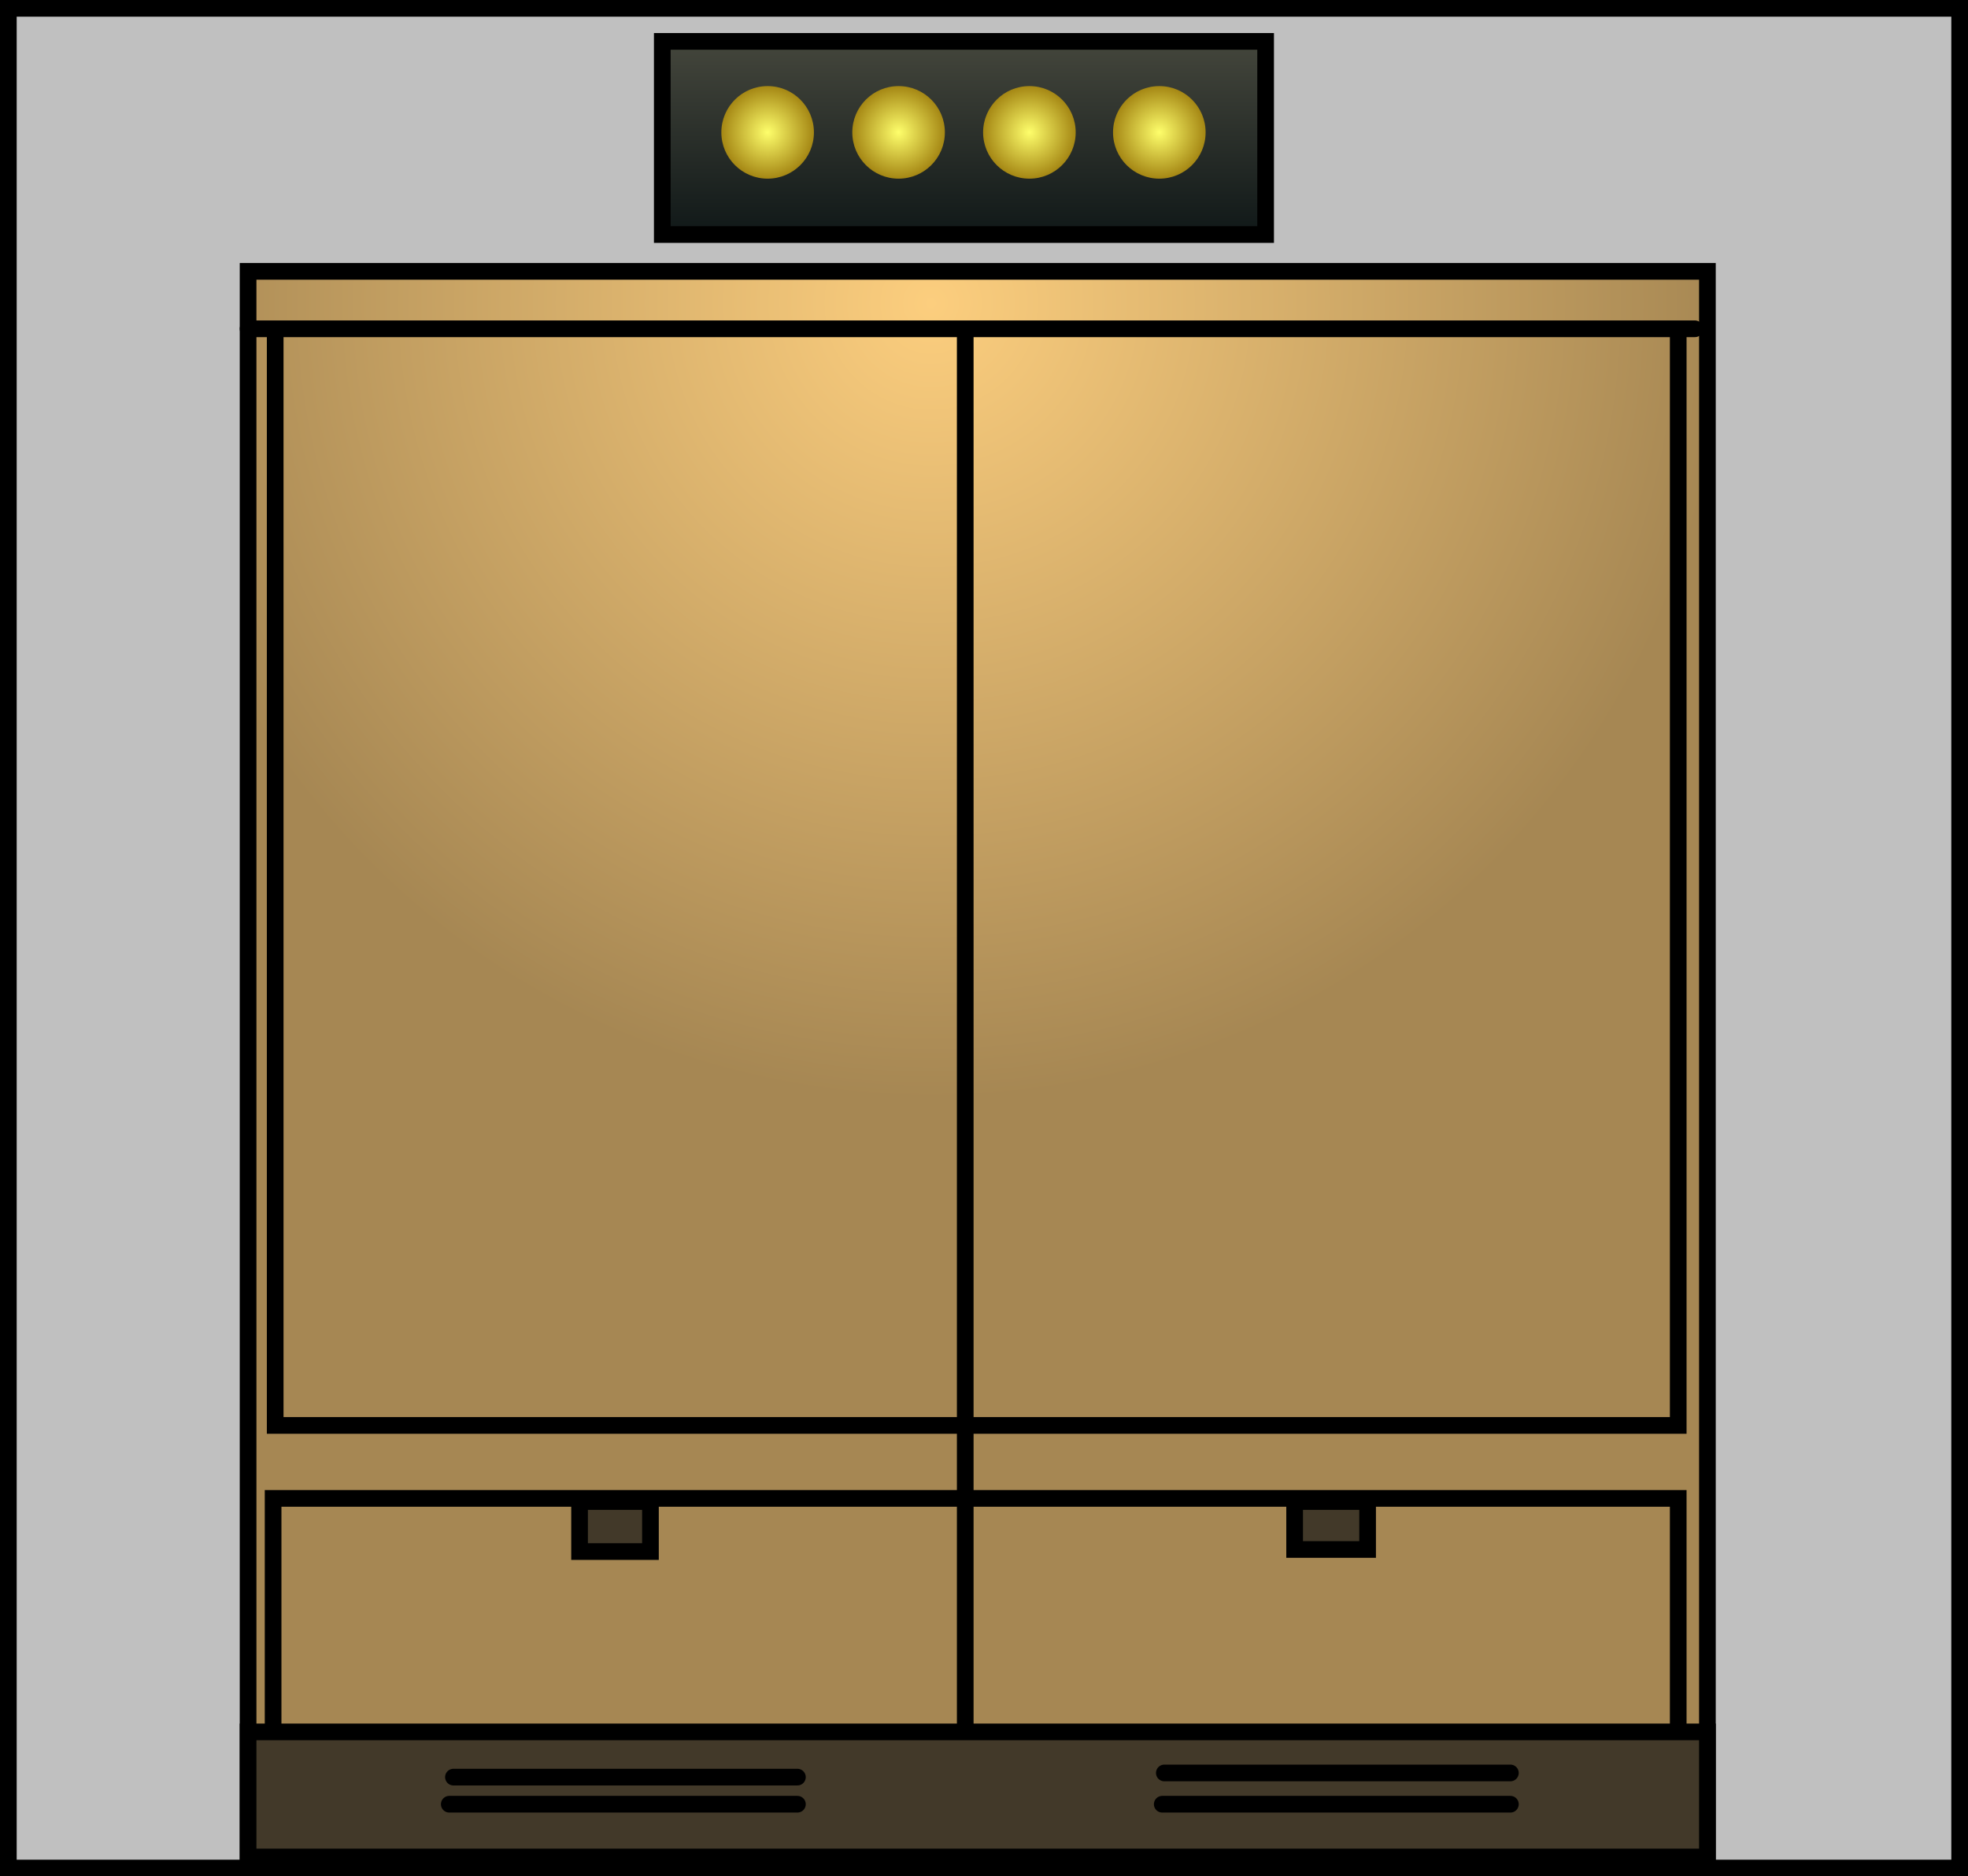 <svg version="1.1" xmlns="http://www.w3.org/2000/svg" xmlns:xlink="http://www.w3.org/1999/xlink" width="236" height="225" viewBox="0,0,236,225"><rect x="0" y="0" width="236" height="225" fill="#808080" stroke="none"/><defs><radialGradient cx="313.656" cy="100.08" r="95.5" gradientUnits="userSpaceOnUse" id="color-1"><stop offset="0" stop-color="#fcce7e"/><stop offset="1" stop-color="#a68753"/></radialGradient><linearGradient x1="317.596" y1="68.693" x2="317.596" y2="91.853" gradientUnits="userSpaceOnUse" id="color-2"><stop offset="0" stop-color="#44463c"/><stop offset="1" stop-color="#101818"/></linearGradient><radialGradient cx="294.053" cy="79.603" r="5.551" gradientUnits="userSpaceOnUse" id="color-3"><stop offset="0" stop-color="#fefe6b"/><stop offset="1" stop-color="#a58714"/></radialGradient><radialGradient cx="309.757" cy="79.603" r="5.551" gradientUnits="userSpaceOnUse" id="color-4"><stop offset="0" stop-color="#fefe6b"/><stop offset="1" stop-color="#a58714"/></radialGradient><radialGradient cx="325.443" cy="79.603" r="5.551" gradientUnits="userSpaceOnUse" id="color-5"><stop offset="0" stop-color="#fefe6b"/><stop offset="1" stop-color="#a58714"/></radialGradient><radialGradient cx="341.024" cy="79.603" r="5.551" gradientUnits="userSpaceOnUse" id="color-6"><stop offset="0" stop-color="#fefe6b"/><stop offset="1" stop-color="#a58714"/></radialGradient></defs><g transform="translate(-202,-63.73)"><g data-paper-data="{&quot;isPaintingLayer&quot;:true}" fill-rule="nonzero" stroke="#000000" stroke-linejoin="miter" stroke-miterlimit="10" stroke-dasharray="" stroke-dashoffset="0" style="mix-blend-mode: normal"><path d="M203,287.73v-223h234v223z" fill="#c0c0c0" stroke-width="2" stroke-linecap="butt"/><path d="M231.75,287.27v-191h175v191z" fill="url(#color-1)" stroke-width="2" stroke-linecap="butt"/><path d="M234.75,272.406v-29h168.5v30.5" fill="none" stroke-width="2" stroke-linecap="round"/><path d="M231.75,286.406v-15h175v15z" fill="#423929" stroke-width="2" stroke-linecap="butt"/><path d="M297.625,276.828h-41.25" fill="none" stroke-width="2" stroke-linecap="round"/><path d="M255.875,280.078h41.75" fill="none" stroke-width="2" stroke-linecap="round"/><path d="M341.625,276.328h41.5" fill="none" stroke-width="2" stroke-linecap="round"/><path d="M341.375,280.078h41.75" fill="none" stroke-width="2" stroke-linecap="round"/><path d="M317.75,103.656v167" fill="none" stroke-width="2" stroke-linecap="round"/><path d="M231.75,103.156h173.5" fill="none" stroke-width="2" stroke-linecap="round"/><path d="M403.25,104.156v130.5h-168.25v-130.5" fill="none" stroke-width="2" stroke-linecap="round"/><path d="M357.25,249.531v-5.75h8.75v5.75z" fill="#423929" stroke-width="2" stroke-linecap="butt"/><path d="M271.5,249.781v-6h8.5v6z" fill="#423929" stroke-width="2" stroke-linecap="butt"/><g stroke-linecap="butt"><path d="M281.42,91.853v-23.16h72.352v23.16z" fill="url(#color-2)" stroke-width="2"/><path d="M288.502,79.603c0,-3.066 2.485,-5.551 5.551,-5.551c3.066,0 5.551,2.485 5.551,5.551c0,3.066 -2.485,5.551 -5.551,5.551c-3.066,0 -5.551,-2.485 -5.551,-5.551z" fill="url(#color-3)" stroke-width="0"/><path d="M304.206,79.603c0,-3.066 2.485,-5.551 5.551,-5.551c3.066,0 5.551,2.485 5.551,5.551c0,3.066 -2.485,5.551 -5.551,5.551c-3.066,0 -5.551,-2.485 -5.551,-5.551z" fill="url(#color-4)" stroke-width="0"/><path d="M319.893,79.603c0,-3.066 2.485,-5.551 5.551,-5.551c3.066,0 5.551,2.485 5.551,5.551c0,3.066 -2.485,5.551 -5.551,5.551c-3.066,0 -5.551,-2.485 -5.551,-5.551z" fill="url(#color-5)" stroke-width="0"/><path d="M335.473,79.603c0,-3.066 2.485,-5.551 5.551,-5.551c3.066,0 5.551,2.485 5.551,5.551c0,3.066 -2.485,5.551 -5.551,5.551c-3.066,0 -5.551,-2.485 -5.551,-5.551z" fill="url(#color-6)" stroke-width="0"/></g></g></g></svg>